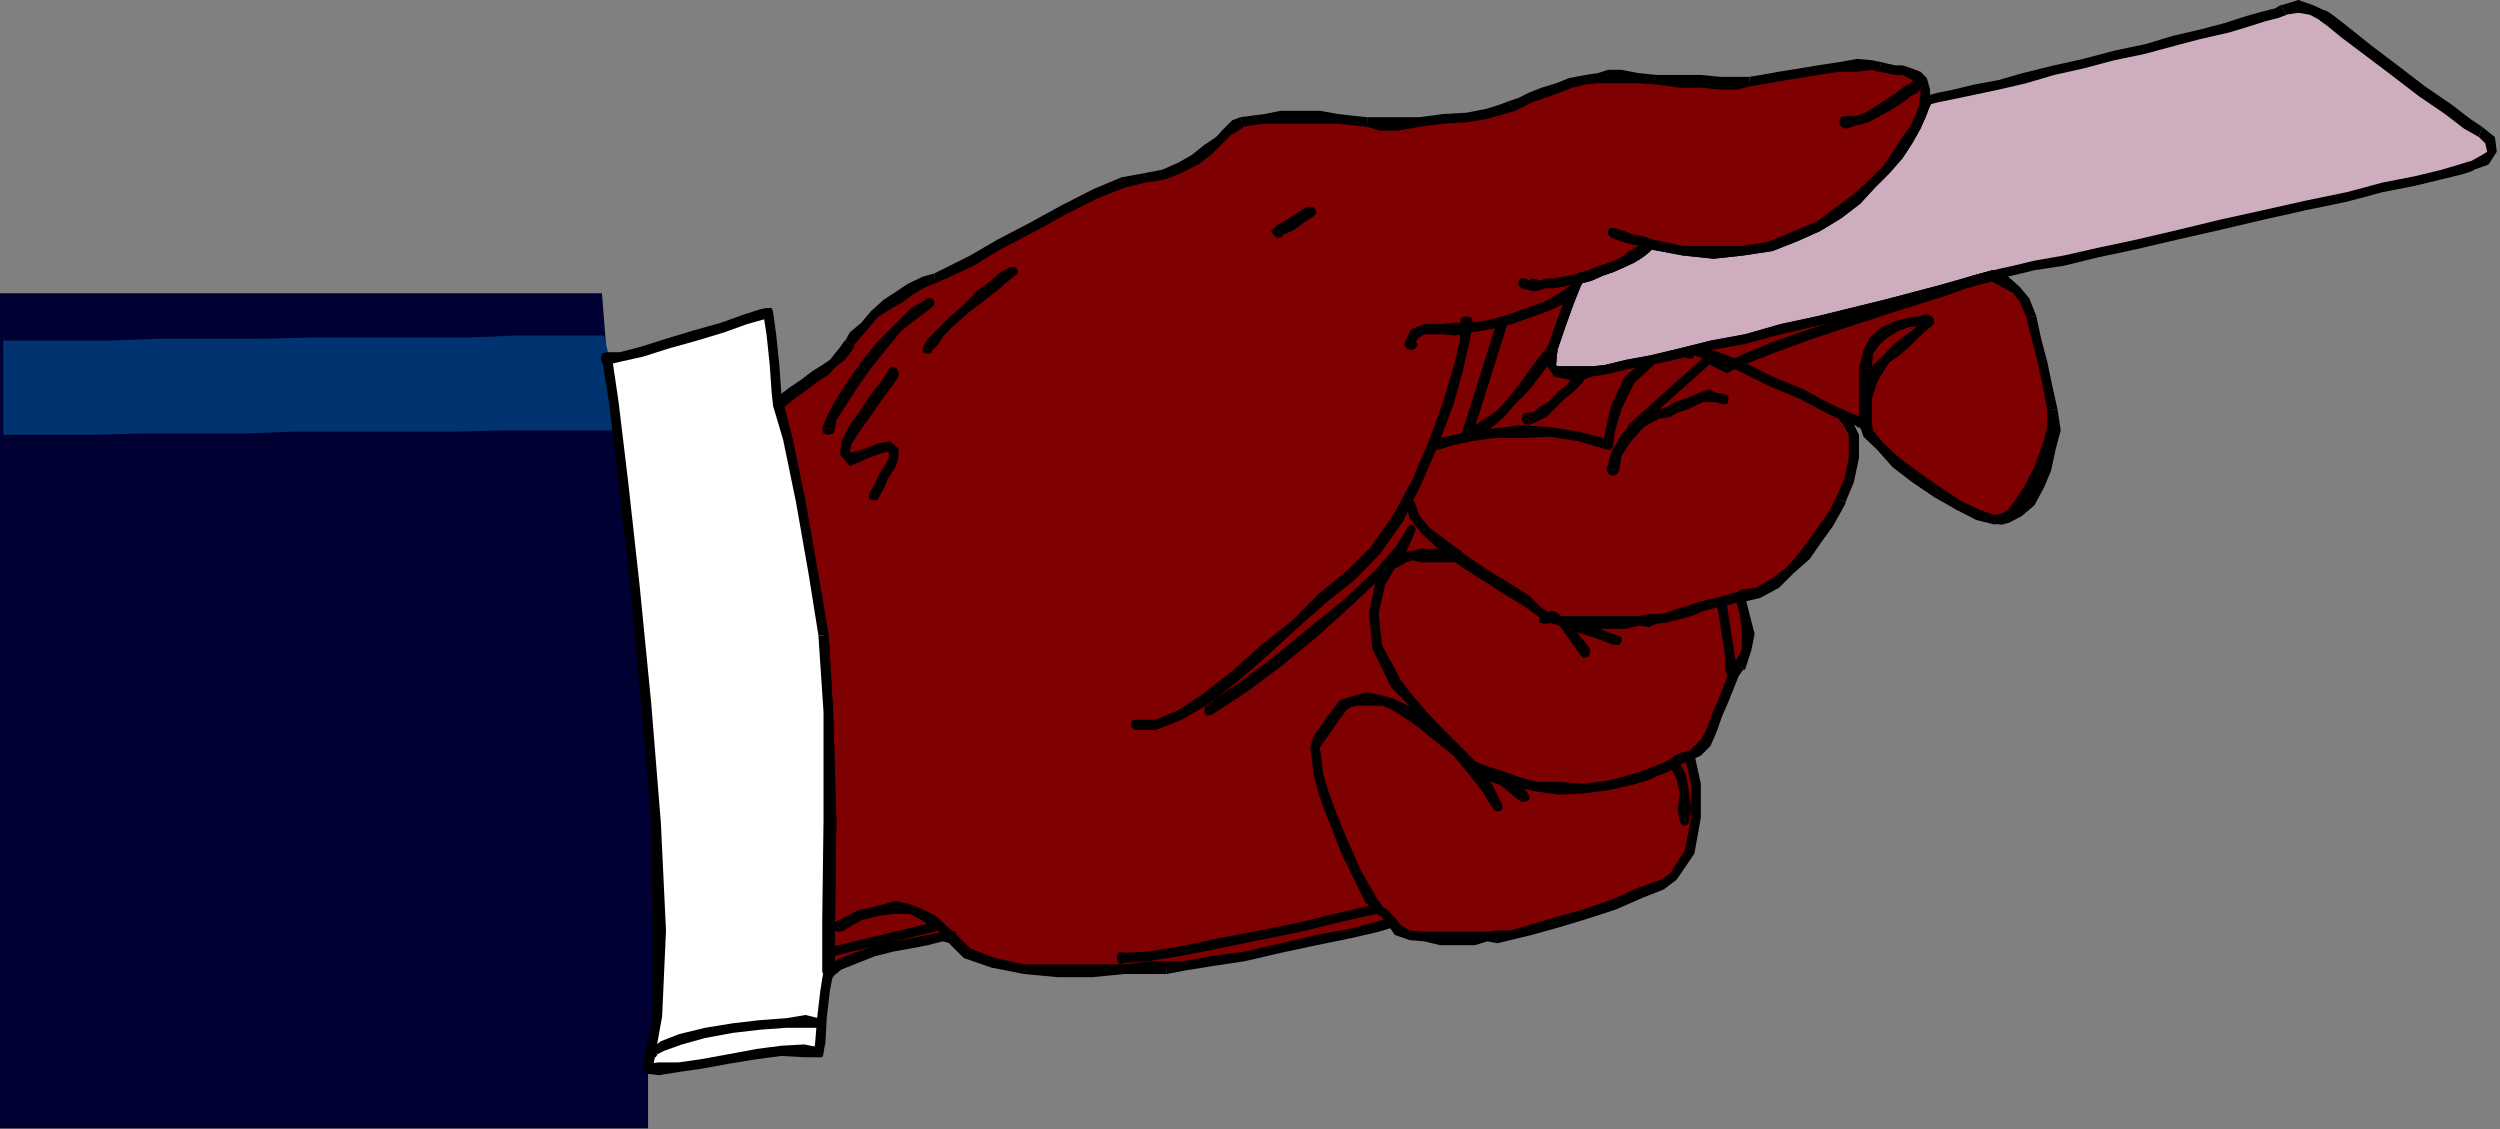 <?xml version="1.0" encoding="UTF-8" standalone="no"?>
<svg
   xmlns:ooo="http://xml.openoffice.org/svg/export"
   xmlns:dc="http://purl.org/dc/elements/1.1/"
   xmlns:cc="http://creativecommons.org/ns#"
   xmlns:rdf="http://www.w3.org/1999/02/22-rdf-syntax-ns#"
   xmlns:svg="http://www.w3.org/2000/svg"
   xmlns="http://www.w3.org/2000/svg"
   xmlns:sodipodi="http://sodipodi.sourceforge.net/DTD/sodipodi-0.dtd"
   xmlns:inkscape="http://www.inkscape.org/namespaces/inkscape"
   version="1.2"
   width="39.04mm"
   height="17.63mm"
   viewBox="0 0 3904 1763"
   preserveAspectRatio="xMidYMid"
   xml:space="preserve"
   id="svg403"
   sodipodi:docname="handgive.svg"
   style="fill-rule:evenodd;stroke-width:28.222;stroke-linejoin:round"
   inkscape:version="0.92.5 (2060ec1f9f, 2020-04-08)"><rect x="0" y="0" width="3904" height="1763" fill="#808080" stroke="none"/><sodipodi:namedview
   pagecolor="#ffffff"
   bordercolor="#666666"
   borderopacity="1"
   objecttolerance="10"
   gridtolerance="10"
   guidetolerance="10"
   inkscape:pageopacity="0"
   inkscape:pageshadow="2"
   inkscape:window-width="664"
   inkscape:window-height="487"
   id="namedview405"
   showgrid="false"
   inkscape:zoom="0.2102413"
   inkscape:cx="73.776379"
   inkscape:cy="33.297636"
   inkscape:window-x="0"
   inkscape:window-y="0"
   inkscape:window-maximized="0"
   inkscape:current-layer="svg403" />
 <defs
   class="ClipPathGroup"
   id="defs8">
  <clipPath
   id="presentation_clip_path"
   clipPathUnits="userSpaceOnUse">
   <rect
   x="0"
   y="0"
   width="21000"
   height="29700"
   id="rect2" />
  </clipPath>
  <clipPath
   id="presentation_clip_path_shrink"
   clipPathUnits="userSpaceOnUse">
   <rect
   x="21"
   y="29"
   width="20958"
   height="29641"
   id="rect5" />
  </clipPath>
 </defs>
 <defs
   class="TextShapeIndex"
   id="defs12">
  <g
   ooo:slide="id1"
   ooo:id-list="id3"
   id="g10" />
 </defs>
 <defs
   class="EmbeddedBulletChars"
   id="defs44">
  <g
   id="bullet-char-template-57356"
   transform="matrix(4.8828125e-4,0,0,-4.8828125e-4,0,0)">
   <path
   d="M 580,1141 1163,571 580,0 -4,571 Z"
   id="path14"
   inkscape:connector-curvature="0" />
  </g>
  <g
   id="bullet-char-template-57354"
   transform="matrix(4.8828125e-4,0,0,-4.8828125e-4,0,0)">
   <path
   d="M 8,1128 H 1137 V 0 H 8 Z"
   id="path17"
   inkscape:connector-curvature="0" />
  </g>
  <g
   id="bullet-char-template-10146"
   transform="matrix(4.8828125e-4,0,0,-4.8828125e-4,0,0)">
   <path
   d="M 174,0 602,739 174,1481 1456,739 Z M 1358,739 309,1346 659,739 Z"
   id="path20"
   inkscape:connector-curvature="0" />
  </g>
  <g
   id="bullet-char-template-10132"
   transform="matrix(4.8828125e-4,0,0,-4.8828125e-4,0,0)">
   <path
   d="M 2015,739 1276,0 H 717 l 543,543 H 174 v 393 h 1086 l -543,545 h 557 z"
   id="path23"
   inkscape:connector-curvature="0" />
  </g>
  <g
   id="bullet-char-template-10007"
   transform="matrix(4.8828125e-4,0,0,-4.8828125e-4,0,0)">
   <path
   d="m 0,-2 c -7,16 -16,29 -25,39 l 381,530 c -94,256 -141,385 -141,387 0,25 13,38 40,38 9,0 21,-2 34,-5 21,4 42,12 65,25 l 27,-13 111,-251 280,301 64,-25 24,25 c 21,-10 41,-24 62,-43 C 886,937 835,863 770,784 769,783 710,716 594,584 L 774,223 c 0,-27 -21,-55 -63,-84 l 16,-20 C 717,90 699,76 672,76 641,76 570,178 457,381 L 164,-76 c -22,-34 -53,-51 -92,-51 -42,0 -63,17 -64,51 -7,9 -10,24 -10,44 0,9 1,19 2,30 z"
   id="path26"
   inkscape:connector-curvature="0" />
  </g>
  <g
   id="bullet-char-template-10004"
   transform="matrix(4.8828125e-4,0,0,-4.8828125e-4,0,0)">
   <path
   d="M 285,-33 C 182,-33 111,30 74,156 52,228 41,333 41,471 c 0,78 14,145 41,201 34,71 87,106 158,106 53,0 88,-31 106,-94 l 23,-176 c 8,-64 28,-97 59,-98 l 735,706 c 11,11 33,17 66,17 42,0 63,-15 63,-46 V 965 c 0,-36 -10,-64 -30,-84 L 442,47 C 390,-6 338,-33 285,-33 Z"
   id="path29"
   inkscape:connector-curvature="0" />
  </g>
  <g
   id="bullet-char-template-9679"
   transform="matrix(4.8828125e-4,0,0,-4.8828125e-4,0,0)">
   <path
   d="M 813,0 C 632,0 489,54 383,161 276,268 223,411 223,592 c 0,181 53,324 160,431 106,107 249,161 430,161 179,0 323,-54 432,-161 108,-107 162,-251 162,-431 0,-180 -54,-324 -162,-431 C 1136,54 992,0 813,0 Z"
   id="path32"
   inkscape:connector-curvature="0" />
  </g>
  <g
   id="bullet-char-template-8226"
   transform="matrix(4.8828125e-4,0,0,-4.8828125e-4,0,0)">
   <path
   d="m 346,457 c -73,0 -137,26 -191,78 -54,51 -81,114 -81,188 0,73 27,136 81,188 54,52 118,78 191,78 73,0 134,-26 185,-79 51,-51 77,-114 77,-187 0,-75 -25,-137 -76,-188 -50,-52 -112,-78 -186,-78 z"
   id="path35"
   inkscape:connector-curvature="0" />
  </g>
  <g
   id="bullet-char-template-8211"
   transform="matrix(4.8828125e-4,0,0,-4.8828125e-4,0,0)">
   <path
   d="M -4,459 H 1135 V 606 H -4 Z"
   id="path38"
   inkscape:connector-curvature="0" />
  </g>
  <g
   id="bullet-char-template-61548"
   transform="matrix(4.8828125e-4,0,0,-4.8828125e-4,0,0)">
   <path
   d="m 173,740 c 0,163 58,303 173,419 116,115 255,173 419,173 163,0 302,-58 418,-173 116,-116 174,-256 174,-419 0,-163 -58,-303 -174,-418 C 1067,206 928,148 765,148 601,148 462,206 346,322 231,437 173,577 173,740 Z"
   id="path41"
   inkscape:connector-curvature="0" />
  </g>
 </defs>
 <g
   id="g49"
   transform="translate(-8548,-13968)">
  <g
   id="id2"
   class="Master_Slide">
   <g
   id="bg-id2"
   class="Background" />
   <g
   id="bo-id2"
   class="BackgroundObjects" />
  </g>
 </g>
 <g
   class="SlideGroup"
   id="g401"
   transform="translate(-8548,-13968)">
  <g
   id="g399">
   <g
   id="container-id1">
    <g
   id="id1"
   class="Slide"
   clip-path="url(#presentation_clip_path)">
     <g
   class="Page"
   id="g395">
      <g
   class="Graphic"
   id="g393">
       <g
   id="id3">
        <rect
   class="BoundingBox"
   x="8548"
   y="13968"
   width="3904"
   height="1763"
   id="rect51"
   style="fill:none;stroke:none" />
        <defs
   id="defs56">
         <clipPath
   id="clip_path_1"
   clipPathUnits="userSpaceOnUse">
          <path
   d="m 8548,13968 h 3903 v 1762 H 8548 Z"
   id="path53"
   inkscape:connector-curvature="0" />
         </clipPath>
        </defs>
        <g
   clip-path="url(#clip_path_1)"
   id="g390">
         <path
   d="m 9560,15637 v 25 31 25 13 H 8548 v -1305 h 940 l 8,102 10,68 15,125 18,163 18,183 15,186 5,168 -2,134 z"
   id="path58"
   inkscape:connector-curvature="0"
   style="fill:#000033;stroke:none" />
         <path
   d="m 9491,14492 h -10 -28 -46 -56 l -68,3 h -77 -81 -86 l -84,2 h -84 -79 l -74,3 h -61 -51 -35 -18 v 147 h 10 28 46 58 l 69,-2 h 76 84 l 87,-3 h 86 86 79 l 74,-2 h 63 51 36 20 v 0 l -2,-41 -3,-38 -2,-36 z"
   id="path60"
   inkscape:connector-curvature="0"
   style="fill:#003370;stroke:none" />
         <path
   d="m 11555,14126 -3,10 -5,13 -7,17 -13,21 -15,23 -18,23 -23,22 -23,23 -30,23 -31,21 -36,15 -38,15 -43,8 -46,2 -48,-2 -51,-10 -7,5 -11,7 -12,8 -13,8 -18,7 -15,5 -18,8 -18,5 -5,10 -10,26 -13,35 -12,38 -3,26 8,10 20,3 h 23 l 13,-3 20,-3 33,-7 38,-8 46,-10 48,-13 54,-10 56,-15 56,-13 53,-13 53,-12 49,-13 40,-10 36,-10 28,-8 18,-5 7,-3 23,-5 33,-7 46,-8 53,-13 61,-12 64,-16 66,-15 68,-15 67,-15 63,-13 56,-15 51,-11 41,-10 30,-7 15,-6 23,-10 10,-12 -2,-18 -15,-13 -21,-13 -30,-23 -41,-28 -43,-33 -41,-30 -35,-28 -23,-18 -10,-8 -6,-2 -15,-8 -20,-5 -23,5 -10,5 -21,5 -25,8 -33,10 -41,10 -40,11 -46,12 -48,10 -49,13 -45,10 -46,13 -41,10 -38,8 -33,8 -25,5 z"
   id="path62"
   inkscape:connector-curvature="0"
   style="fill:#ceadbf;stroke:none" />
         <path
   d="m 11130,14355 -7,2 53,10 48,5 46,-5 46,-7 38,-15 36,-16 33,-20 30,-23 23,-25 23,-23 20,-23 15,-23 13,-23 8,-18 5,-13 5,-12 h -20 v 7 l -5,13 -8,18 -13,18 -15,23 -15,22 -23,23 -23,21 -31,23 -27,20 -36,15 -38,16 -41,7 h -46 -48 l -48,-10 -8,3 8,-3 h -8 l -2,5 v 5 l 5,5 z"
   id="path64"
   inkscape:connector-curvature="0"
   style="fill:#000000;stroke:none" />
         <path
   d="m 11021,14406 -5,5 18,-5 18,-8 15,-5 18,-8 15,-7 13,-8 10,-8 7,-7 -10,-10 -7,2 -11,8 -12,7 -10,8 -18,8 -16,5 -17,7 -18,5 -5,5 5,-5 -5,3 v 8 l 2,5 h 8 z"
   id="path66"
   inkscape:connector-curvature="0"
   style="fill:#000000;stroke:none" />
         <path
   d="m 10980,14515 v 0 l 13,-38 13,-36 10,-25 5,-10 -15,-6 -5,11 -10,25 -13,36 -13,38 v 0 z"
   id="path68"
   inkscape:connector-curvature="0"
   style="fill:#000000;stroke:none" />
         <path
   d="m 11021,14540 v 0 h -23 -18 l -2,-2 2,-23 -15,-5 -2,28 12,18 23,5 h 23 v 0 z"
   id="path70"
   inkscape:connector-curvature="0"
   style="fill:#000000;stroke:none" />
         <path
   d="m 11662,14390 h -3 l -18,5 -28,8 -35,10 -38,10 -49,13 -53,13 -53,13 -56,12 -56,16 -54,10 -48,12 -46,11 -38,7 -33,8 -20,2 h -13 v 21 l 13,-5 20,-3 33,-8 38,-7 46,-10 48,-13 54,-10 56,-15 56,-13 53,-13 53,-13 49,-12 43,-11 35,-10 28,-7 18,-5 h -2 2 l 5,-6 v -5 l -2,-5 h -8 z"
   id="path72"
   inkscape:connector-curvature="0"
   style="fill:#000000;stroke:none" />
         <path
   d="m 12406,14220 h -2 l -16,5 -27,8 -41,10 -51,10 -56,15 -63,13 -67,15 -68,15 -66,16 -64,15 -61,13 -53,12 -46,8 -33,8 -23,5 -7,2 v 16 l 7,-3 23,-5 33,-8 46,-7 53,-13 61,-13 64,-15 66,-15 68,-16 67,-15 63,-13 56,-15 51,-10 41,-10 33,-8 15,-5 h -3 3 l 5,-5 v -5 l -3,-5 h -7 z"
   id="path74"
   inkscape:connector-curvature="0"
   style="fill:#000000;stroke:none" />
         <path
   d="m 12419,14182 v 0 l 10,10 3,13 -8,5 -18,10 v 15 l 28,-10 13,-20 -3,-23 -20,-16 v 0 z"
   id="path76"
   inkscape:connector-curvature="0"
   style="fill:#000000;stroke:none" />
         <path
   d="m 12172,14001 v 0 l 11,8 22,18 36,27 41,31 43,33 41,28 30,23 23,13 5,-16 -18,-12 -30,-23 -41,-28 -43,-33 -41,-31 -35,-28 -23,-18 -10,-7 v 0 0 h -8 l -5,2 -3,8 z"
   id="path78"
   inkscape:connector-curvature="0"
   style="fill:#000000;stroke:none" />
         <path
   d="m 12119,13991 h -2 l 20,-3 18,3 15,8 2,2 11,-15 -8,-3 -15,-7 -23,-8 -26,8 h -2 z"
   id="path80"
   inkscape:connector-curvature="0"
   style="fill:#000000;stroke:none" />
         <path
   d="m 11565,14126 -10,7 18,-5 25,-5 33,-7 38,-8 43,-10 44,-13 45,-10 49,-13 48,-10 48,-13 38,-10 44,-10 33,-10 25,-8 20,-5 13,-5 -10,-15 -8,5 -20,5 -25,7 -34,11 -38,10 -43,10 -43,13 -48,10 -49,13 -45,10 -49,12 -38,11 -38,7 -33,8 -25,5 -18,5 -10,8 10,-8 -5,3 -3,5 3,5 5,2 z"
   id="path82"
   inkscape:connector-curvature="0"
   style="fill:#000000;stroke:none" />
         <path
   d="m 9842,15487 18,-13 25,-10 28,-10 30,-8 28,-5 26,-5 23,-5 h 12 l 26,25 40,16 49,10 53,2 h 53 l 51,-2 41,-3 h 25 l 26,-2 43,-8 53,-8 56,-12 56,-13 54,-10 40,-10 23,-8 10,13 18,7 23,3 25,2 h 28 26 l 20,-2 h 15 l 21,-3 30,-7 43,-13 44,-13 45,-15 41,-18 33,-13 18,-12 25,-38 10,-54 v -53 l -10,-44 13,-7 13,-13 10,-20 7,-23 11,-23 7,-20 8,-21 10,-12 10,-26 3,-25 -5,-31 -8,-28 28,-5 28,-15 23,-21 23,-22 18,-26 17,-25 13,-21 8,-15 12,-31 8,-35 v -36 l -13,-25 10,2 h 6 l 5,3 10,2 5,16 18,20 25,25 31,23 33,23 33,21 30,15 26,8 20,-3 18,-10 17,-15 16,-26 10,-25 8,-31 5,-30 -3,-33 -8,-36 -7,-38 -10,-38 -8,-33 -10,-26 -13,-15 -18,-13 -17,-10 -18,5 -28,8 -36,10 -40,10 -49,13 -53,12 -53,13 -56,13 -56,15 -54,10 -48,13 -46,10 -38,8 -33,7 -20,3 -13,3 h -23 l -20,-3 -8,-10 3,-26 12,-38 13,-35 10,-26 5,-10 18,-5 18,-8 15,-5 18,-7 13,-8 12,-8 11,-7 7,-5 51,10 48,2 46,-2 43,-8 38,-15 36,-15 31,-21 30,-23 23,-23 23,-22 18,-23 15,-23 13,-21 7,-17 5,-13 3,-10 v -18 l -5,-13 -8,-7 -10,-6 -13,-5 h -12 l -13,-2 -10,-3 -13,-2 h -23 l -28,2 -33,5 -30,5 -31,6 -28,5 -18,2 -20,3 h -25 l -31,-3 h -33 l -36,-2 -30,-3 -25,-2 h -21 l -15,2 -20,3 -23,5 -21,7 -22,8 -21,8 -15,7 -13,5 -15,5 -25,8 -31,5 -36,3 -38,5 -33,2 h -28 l -20,-2 -20,-3 -26,-2 -28,-3 h -30 -31 l -25,3 -23,2 -13,3 -10,5 -13,10 -12,13 -18,15 -20,15 -23,13 -26,10 -28,5 -35,8 -43,18 -51,25 -51,28 -48,26 -44,25 -35,18 -23,10 -15,5 -21,10 -17,13 -21,13 -20,15 -15,18 -16,15 -7,13 -8,10 -7,10 -11,10 -12,10 -16,11 -17,12 -18,13 -23,18 15,56 21,97 20,114 15,94 8,120 2,170 -2,155 z"
   id="path84"
   inkscape:connector-curvature="0"
   style="fill:#7f0000;stroke:none" />
         <path
   d="m 10040,15426 -8,-5 -12,2 -23,5 -26,5 -28,5 -33,8 -28,10 -25,10 -20,13 10,15 15,-12 25,-10 28,-11 28,-7 28,-5 26,-5 23,-6 12,3 -7,-5 7,5 8,-3 3,-7 -3,-8 -8,-2 z"
   id="path86"
   inkscape:connector-curvature="0"
   style="fill:#000000;stroke:none" />
         <path
   d="m 10370,15469 v 0 h -25 l -41,5 h -51 -53 -53 l -46,-10 -38,-15 -23,-23 -15,10 28,28 43,15 51,10 53,5 h 53 l 51,-5 h 41 25 v 0 z"
   id="path88"
   inkscape:connector-curvature="0"
   style="fill:#000000;stroke:none" />
         <path
   d="m 10729,15405 -10,-5 -23,8 -38,10 -54,10 -56,13 -56,13 -53,7 -43,8 h -26 v 20 l 26,-5 43,-7 53,-8 56,-13 56,-12 54,-11 43,-10 23,-7 -10,-6 10,6 5,-6 v -5 l -3,-5 h -7 z"
   id="path90"
   inkscape:connector-curvature="0"
   style="fill:#000000;stroke:none" />
         <path
   d="m 10886,15421 v 0 l -15,2 h -20 -26 -28 -25 l -23,-2 -13,-8 -7,-8 -15,5 12,18 23,8 23,2 25,6 h 28 26 l 20,-6 15,3 v 0 z"
   id="path92"
   inkscape:connector-curvature="0"
   style="fill:#000000;stroke:none" />
         <path
   d="m 11156,15332 v 0 l -15,10 -34,12 -40,18 -46,16 -43,12 -43,13 -28,8 h -21 v 20 l 21,-5 33,-8 43,-12 43,-13 46,-15 41,-18 33,-13 20,-15 v 0 z"
   id="path94"
   inkscape:connector-curvature="0"
   style="fill:#000000;stroke:none" />
         <path
   d="m 11186,15141 -7,10 10,41 v 53 l -10,51 -23,36 10,10 28,-41 10,-56 v -53 l -10,-46 -8,10 8,-10 -3,-5 h -7 l -5,2 v 8 z"
   id="path96"
   inkscape:connector-curvature="0"
   style="fill:#000000;stroke:none" />
         <path
   d="m 11257,15003 h 3 l -13,16 -7,20 -8,20 -10,23 -8,23 -10,18 -10,10 -8,8 v 15 l 18,-8 15,-15 10,-23 8,-23 10,-23 8,-20 8,-20 7,-10 h 3 z"
   id="path98"
   inkscape:connector-curvature="0"
   style="fill:#000000;stroke:none" />
         <path
   d="m 11265,14889 -8,10 8,28 3,31 v 25 l -11,20 16,11 10,-31 5,-25 -8,-31 -7,-28 -8,10 8,-10 -3,-5 -5,-3 -5,3 -3,5 z"
   id="path100"
   inkscape:connector-curvature="0"
   style="fill:#000000;stroke:none" />
         <path
   d="m 11415,14746 v -2 l -8,18 -12,18 -18,25 -18,25 -20,23 -23,18 -26,15 -25,3 v 20 l 31,-7 30,-16 23,-23 25,-22 18,-26 18,-25 13,-23 7,-13 v -2 z"
   id="path102"
   inkscape:connector-curvature="0"
   style="fill:#000000;stroke:none" />
         <path
   d="m 11430,14614 -5,15 10,18 v 36 l -7,33 -13,30 15,6 13,-31 8,-38 v -36 l -16,-33 -5,15 5,-15 h -7 l -5,3 -3,7 5,5 z"
   id="path104"
   inkscape:connector-curvature="0"
   style="fill:#000000;stroke:none" />
         <path
   d="m 11471,14629 -8,-7 -10,-3 -7,-2 h -6 l -10,-3 v 15 l 10,3 h 6 l 2,3 10,2 -7,-8 7,8 h 8 l 2,-5 v -8 l -5,-2 z"
   id="path106"
   inkscape:connector-curvature="0"
   style="fill:#000000;stroke:none" />
         <path
   d="m 11662,14772 v 0 l -23,-8 -31,-15 -30,-20 -33,-23 -31,-23 -25,-23 -16,-20 -2,-11 h -20 l 7,21 21,20 25,28 30,23 34,23 35,20 31,16 28,7 v 0 z"
   id="path108"
   inkscape:connector-curvature="0"
   style="fill:#000000;stroke:none" />
         <path
   d="m 11745,14607 v 0 33 l -2,30 -8,28 -10,26 -15,22 -15,13 -16,10 -17,3 v 15 l 22,-2 21,-11 20,-17 15,-28 11,-26 7,-33 8,-30 -5,-33 v 0 z"
   id="path110"
   inkscape:connector-curvature="0"
   style="fill:#000000;stroke:none" />
         <path
   d="m 11712,14462 v 0 l 8,33 10,38 8,38 7,36 h 16 l -8,-36 -8,-38 -10,-38 -7,-33 v 0 z"
   id="path112"
   inkscape:connector-curvature="0"
   style="fill:#000000;stroke:none" />
         <path
   d="m 11664,14406 h -8 l 18,10 18,10 10,13 10,23 h 16 l -11,-28 -15,-18 -18,-16 -17,-10 h -8 8 -8 l -5,3 -3,7 5,6 z"
   id="path114"
   inkscape:connector-curvature="0"
   style="fill:#000000;stroke:none" />
         <path
   d="m 11021,14561 v 0 l 13,-5 20,-3 33,-8 38,-7 46,-10 48,-13 54,-10 56,-15 56,-13 53,-13 53,-13 49,-12 43,-11 35,-10 28,-7 18,-5 -5,-16 -18,5 -28,8 -35,10 -38,10 -49,13 -53,13 -53,13 -56,12 -56,16 -54,10 -48,12 -46,11 -38,7 -33,8 -20,2 h -13 v 0 z"
   id="path116"
   inkscape:connector-curvature="0"
   style="fill:#000000;stroke:none" />
         <path
   d="m 10965,14510 v 0 l -2,28 12,18 23,5 h 23 v -21 h -23 -18 l -2,-2 2,-23 v 0 z"
   id="path118"
   inkscape:connector-curvature="0"
   style="fill:#000000;stroke:none" />
         <path
   d="m 11011,14395 -5,5 -5,11 -10,25 -13,36 -13,38 15,5 13,-38 13,-36 10,-25 5,-10 -5,5 5,-5 v -8 l -5,-3 h -5 l -5,5 z"
   id="path120"
   inkscape:connector-curvature="0"
   style="fill:#000000;stroke:none" />
         <path
   d="m 11128,14342 -8,3 -7,2 -11,8 -12,7 -10,8 -18,8 -16,5 -17,7 -18,5 5,16 18,-5 18,-8 15,-5 18,-8 15,-7 13,-8 10,-8 7,-7 -7,2 7,-2 3,-5 -3,-5 -5,-3 -5,3 z"
   id="path122"
   inkscape:connector-curvature="0"
   style="fill:#000000;stroke:none" />
         <path
   d="m 11547,14126 h -2 v 7 l -5,13 -8,18 -13,18 -15,23 -15,22 -23,23 -23,21 -31,23 -27,20 -36,15 -38,16 -41,7 h -46 -48 l -48,-10 -5,15 53,10 48,5 46,-5 46,-7 38,-15 36,-16 33,-20 30,-23 23,-25 23,-23 20,-23 15,-23 13,-23 8,-18 5,-13 5,-12 h -3 3 l -3,-8 -7,-2 -8,2 -2,8 z"
   id="path124"
   inkscape:connector-curvature="0"
   style="fill:#000000;stroke:none" />
         <path
   d="m 11481,14080 v 0 l 13,2 13,3 h 12 l 10,5 8,5 5,5 5,8 v 18 h 15 v -18 l -5,-18 -10,-10 -13,-5 -15,-5 h -12 l -13,-3 -8,-2 v 0 z"
   id="path126"
   inkscape:connector-curvature="0"
   style="fill:#000000;stroke:none" />
         <path
   d="m 11280,14103 v 0 l 18,-3 28,-5 31,-5 30,-5 33,-5 h 28 l 23,-3 10,3 5,-15 -15,-3 -23,-2 -28,5 -33,5 -30,5 -31,5 -28,5 -18,3 v 0 z"
   id="path128"
   inkscape:connector-curvature="0"
   style="fill:#000000;stroke:none" />
         <path
   d="m 11059,14098 v 0 h 21 25 l 30,2 36,5 h 33 l 31,3 h 25 l 20,-5 v -15 h -20 -25 l -31,-3 h -33 -36 l -30,-3 -25,-5 h -21 v 0 z"
   id="path130"
   inkscape:connector-curvature="0"
   style="fill:#000000;stroke:none" />
         <path
   d="m 10914,14141 v 0 l 10,-5 16,-8 20,-7 23,-8 20,-8 21,-5 20,-2 h 15 v -21 l -15,5 -20,3 -26,5 -20,8 -23,7 -20,8 -16,8 -15,5 v 0 z"
   id="path132"
   inkscape:connector-curvature="0"
   style="fill:#000000;stroke:none" />
         <path
   d="m 10683,14166 v 0 l 20,6 h 28 l 33,-6 38,-5 36,-2 31,-5 28,-8 17,-5 -10,-15 -13,5 -22,7 -31,6 -36,2 -38,5 h -33 -28 -20 v 0 z"
   id="path134"
   inkscape:connector-curvature="0"
   style="fill:#000000;stroke:none" />
         <path
   d="m 10490,14166 v 0 l 10,-2 23,-3 h 25 31 30 28 l 26,3 20,2 v -15 l -20,-2 -26,-3 -28,-5 h -30 -31 l -25,5 -23,3 -15,2 v 0 z"
   id="path136"
   inkscape:connector-curvature="0"
   style="fill:#000000;stroke:none" />
         <path
   d="m 10337,14253 v 0 l 31,-5 25,-10 26,-13 20,-15 18,-18 13,-13 12,-7 8,-6 -5,-15 -13,5 -13,13 -12,13 -18,12 -20,16 -21,12 -25,11 -26,5 v 0 z"
   id="path138"
   inkscape:connector-curvature="0"
   style="fill:#000000;stroke:none" />
         <path
   d="m 10007,14411 v 0 l 25,-11 36,-17 43,-26 48,-25 51,-28 51,-26 43,-17 33,-8 v -15 l -38,7 -43,18 -51,26 -51,28 -48,25 -43,25 -36,18 -20,10 v 0 z"
   id="path140"
   inkscape:connector-curvature="0"
   style="fill:#000000;stroke:none" />
         <path
   d="m 9882,14510 v -3 l 8,-10 13,-15 15,-18 20,-13 21,-12 17,-13 18,-10 13,-5 v -16 l -18,5 -23,11 -18,12 -20,13 -20,18 -15,18 -18,15 -8,15 v -2 z"
   id="path142"
   inkscape:connector-curvature="0"
   style="fill:#000000;stroke:none" />
         <path
   d="m 9771,14596 -3,11 23,-18 18,-13 17,-13 16,-10 12,-13 13,-10 8,-10 7,-10 -15,-10 -7,10 -8,10 -8,10 -12,8 -16,10 -17,13 -18,12 -23,18 -3,10 3,-10 -5,5 2,5 5,6 h 8 z"
   id="path144"
   inkscape:connector-curvature="0"
   style="fill:#000000;stroke:none" />
         <path
   d="m 9842,14960 v 0 l -16,-94 -20,-114 -20,-97 -15,-59 -16,5 16,54 20,97 20,114 15,94 v 0 z"
   id="path146"
   inkscape:connector-curvature="0"
   style="fill:#000000;stroke:none" />
         <path
   d="m 9837,15479 15,8 v -82 l 2,-155 -5,-170 -7,-120 h -16 l 8,120 v 170 l -2,155 v 82 l 15,7 -15,-7 2,7 8,3 7,-3 3,-7 z"
   id="path148"
   inkscape:connector-curvature="0"
   style="fill:#000000;stroke:none" />
         <path
   d="m 11090,14632 v 5 l 2,3 3,2 h 5 z"
   id="path150"
   inkscape:connector-curvature="0"
   style="fill:#000000;stroke:none" />
         <path
   d="m 11222,14520 -10,3 -122,109 10,10 122,-109 -10,2 10,-2 2,-5 -2,-5 -5,-3 -5,3 z"
   id="path152"
   inkscape:connector-curvature="0"
   style="fill:#000000;stroke:none" />
         <path
   d="m 11252,14530 v 0 h -7 l -10,-2 -11,-5 -2,-3 -10,15 7,3 10,5 16,8 18,-11 v 0 z"
   id="path154"
   inkscape:connector-curvature="0"
   style="fill:#000000;stroke:none" />
         <path
   d="m 11662,14390 -33,8 -51,18 -64,20 -71,23 -69,23 -58,20 -43,18 -21,10 11,10 15,-5 43,-17 58,-21 69,-23 71,-23 64,-20 51,-18 28,-7 z"
   id="path156"
   inkscape:connector-curvature="0"
   style="fill:#000000;stroke:none" />
         <path
   d="m 11662,14406 5,-3 2,-5 -2,-5 -5,-3 z"
   id="path158"
   inkscape:connector-curvature="0"
   style="fill:#000000;stroke:none" />
         <path
   d="m 11123,14357 h 7 l 3,-5 v -7 l -5,-3 z"
   id="path160"
   inkscape:connector-curvature="0"
   style="fill:#000000;stroke:none" />
         <path
   d="m 11064,14339 16,6 17,5 13,2 13,5 5,-15 -13,-5 -18,-3 -12,-5 -16,-5 z"
   id="path162"
   inkscape:connector-curvature="0"
   style="fill:#000000;stroke:none" />
         <path
   d="m 11069,14324 h -7 l -3,5 v 5 l 5,5 z"
   id="path164"
   inkscape:connector-curvature="0"
   style="fill:#000000;stroke:none" />
         <path
   d="m 11130,14355 3,-5 -3,-5 -5,-3 -5,3 z"
   id="path166"
   inkscape:connector-curvature="0"
   style="fill:#000000;stroke:none" />
         <path
   d="m 11013,14411 h 3 l 18,-5 18,-8 15,-5 18,-8 15,-7 13,-8 10,-8 7,-7 -10,-10 -7,2 -11,8 -12,7 -10,8 -18,8 -16,5 -17,7 -18,5 h 2 z"
   id="path168"
   inkscape:connector-curvature="0"
   style="fill:#000000;stroke:none" />
         <path
   d="m 10924,14418 11,3 7,2 10,-2 11,-3 h 12 l 13,-2 13,-3 12,-2 v -16 l -12,3 -13,2 -13,3 h -12 l -11,3 -10,-3 -7,3 -5,-3 z"
   id="path170"
   inkscape:connector-curvature="0"
   style="fill:#000000;stroke:none" />
         <path
   d="m 10930,14403 h -8 l -3,5 v 5 l 5,5 z"
   id="path172"
   inkscape:connector-curvature="0"
   style="fill:#000000;stroke:none" />
         <path
   d="m 10025,15436 5,5 7,-3 3,-5 v -7 z"
   id="path174"
   inkscape:connector-curvature="0"
   style="fill:#000000;stroke:none" />
         <path
   d="m 9862,15423 31,-18 28,-7 25,-3 h 23 l 15,8 15,10 16,10 10,13 15,-10 -15,-13 -16,-15 -20,-10 -20,-8 -23,-5 -25,7 -34,8 -35,18 z"
   id="path176"
   inkscape:connector-curvature="0"
   style="fill:#000000;stroke:none" />
         <path
   d="m 9852,15408 -5,5 2,5 5,5 h 8 z"
   id="path178"
   inkscape:connector-curvature="0"
   style="fill:#000000;stroke:none" />
         <path
   d="m 10007,15423 5,-2 3,-5 -3,-6 -5,-2 z"
   id="path180"
   inkscape:connector-curvature="0"
   style="fill:#000000;stroke:none" />
         <path
   d="m 9849,15454 v 7 l 158,-38 v -15 l -158,38 z"
   id="path182"
   inkscape:connector-curvature="0"
   style="fill:#000000;stroke:none" />
         <path
   d="m 9849,15446 -5,3 -2,5 2,5 5,2 z"
   id="path184"
   inkscape:connector-curvature="0"
   style="fill:#000000;stroke:none" />
         <path
   d="m 11011,14423 2,-5 -2,-5 -5,-2 -5,2 z"
   id="path186"
   inkscape:connector-curvature="0"
   style="fill:#000000;stroke:none" />
         <path
   d="m 10800,14490 v 0 l 20,2 26,-5 30,-5 33,-8 28,-10 28,-10 28,-13 18,-18 -10,-10 -18,13 -23,13 -28,10 -28,10 -28,8 -30,5 h -26 l -20,2 v 0 z"
   id="path188"
   inkscape:connector-curvature="0"
   style="fill:#000000;stroke:none" />
         <path
   d="m 10762,14505 -3,-3 3,-5 10,-7 h 28 v -16 h -28 l -20,8 -8,15 -3,8 z"
   id="path190"
   inkscape:connector-curvature="0"
   style="fill:#000000;stroke:none" />
         <path
   d="m 10741,14505 3,7 8,3 7,-3 3,-7 z"
   id="path192"
   inkscape:connector-curvature="0"
   style="fill:#000000;stroke:none" />
         <path
   d="m 10848,14472 -2,-8 -8,-2 -8,2 -2,8 z"
   id="path194"
   inkscape:connector-curvature="0"
   style="fill:#000000;stroke:none" />
         <path
   d="m 10663,14874 v 0 l 40,-41 36,-51 30,-61 26,-61 23,-61 15,-54 10,-45 5,-28 h -20 v 28 l -10,40 -16,54 -22,61 -26,61 -30,56 -36,51 -35,35 v 0 z"
   id="path196"
   inkscape:connector-curvature="0"
   style="fill:#000000;stroke:none" />
         <path
   d="m 10320,15108 h 33 l 40,-16 43,-25 46,-36 46,-40 48,-44 43,-38 44,-35 -10,-16 -44,36 -43,43 -48,38 -46,41 -46,36 -38,25 -35,15 h -28 z"
   id="path198"
   inkscape:connector-curvature="0"
   style="fill:#000000;stroke:none" />
         <path
   d="m 10325,15092 h -8 l -3,6 v 5 l 6,5 z"
   id="path200"
   inkscape:connector-curvature="0"
   style="fill:#000000;stroke:none" />
         <path
   d="m 11560,14477 -8,-13 -15,18 -18,13 -15,12 -15,16 -16,15 -10,23 -7,30 -5,38 h 20 v -38 l 8,-25 10,-18 10,-15 15,-10 15,-13 18,-18 21,-18 -8,-12 8,12 v -7 l -3,-5 -8,-3 -5,5 z"
   id="path202"
   inkscape:connector-curvature="0"
   style="fill:#000000;stroke:none" />
         <path
   d="m 11471,14543 v 0 l 2,-23 11,-15 12,-10 18,-11 15,-5 16,-2 10,2 5,-2 v -15 l -5,-3 -10,3 -16,2 -20,5 -23,10 -18,16 -10,20 -7,28 v 0 z"
   id="path204"
   inkscape:connector-curvature="0"
   style="fill:#000000;stroke:none" />
         <path
   d="m 11451,14629 h 20 v -10 -23 -28 -25 h -20 v 25 28 23 10 h 20 -20 l 2,8 8,3 7,-3 3,-8 z"
   id="path206"
   inkscape:connector-curvature="0"
   style="fill:#000000;stroke:none" />
         <path
   d="m 11461,14637 5,-2 2,-6 -2,-5 -5,-2 z"
   id="path208"
   inkscape:connector-curvature="0"
   style="fill:#000000;stroke:none" />
         <path
   d="m 11194,14523 5,2 28,8 38,15 46,23 48,20 43,23 33,15 26,8 v -15 l -21,-8 -33,-15 -43,-23 -48,-20 -46,-23 -38,-15 -33,-8 -20,8 z"
   id="path210"
   inkscape:connector-curvature="0"
   style="fill:#000000;stroke:none" />
         <path
   d="m 11179,14518 v 7 l 5,3 h 7 l 3,-5 z"
   id="path212"
   inkscape:connector-curvature="0"
   style="fill:#000000;stroke:none" />
         <path
   d="m 10790,14655 -5,2 v 8 l 2,5 h 8 z"
   id="path214"
   inkscape:connector-curvature="0"
   style="fill:#000000;stroke:none" />
         <path
   d="m 11062,14655 -49,-13 -45,-7 -44,-3 -43,5 -35,5 -28,5 -21,5 -7,3 5,15 7,-2 16,-5 28,-6 35,-5 h 43 l 44,-2 45,7 44,13 z"
   id="path216"
   inkscape:connector-curvature="0"
   style="fill:#000000;stroke:none" />
         <path
   d="m 11057,14670 h 7 l 3,-5 v -8 l -5,-2 z"
   id="path218"
   inkscape:connector-curvature="0"
   style="fill:#000000;stroke:none" />
         <path
   d="m 11057,14701 2,7 8,3 7,-3 3,-7 z"
   id="path220"
   inkscape:connector-curvature="0"
   style="fill:#000000;stroke:none" />
         <path
   d="m 11138,14607 v 0 l -33,12 -25,28 -16,28 -7,26 h 20 l 3,-21 15,-23 20,-22 23,-13 v 0 z"
   id="path222"
   inkscape:connector-curvature="0"
   style="fill:#000000;stroke:none" />
         <path
   d="m 11242,14584 -15,-3 -10,-5 -15,5 -11,5 -12,5 -16,5 -12,8 -13,3 v 15 l 18,-3 12,-7 16,-5 12,-6 11,-5 h 10 10 l 10,3 z"
   id="path224"
   inkscape:connector-curvature="0"
   style="fill:#000000;stroke:none" />
         <path
   d="m 11237,14599 h 8 l 2,-5 v -8 l -5,-2 z"
   id="path226"
   inkscape:connector-curvature="0"
   style="fill:#000000;stroke:none" />
         <path
   d="m 11265,14907 5,-3 3,-5 -3,-5 -5,-3 z"
   id="path228"
   inkscape:connector-curvature="0"
   style="fill:#000000;stroke:none" />
         <path
   d="m 11123,14947 v 0 l 12,-5 16,-2 20,-5 18,-5 20,-8 18,-5 23,-5 15,-5 v -16 l -20,6 -18,5 -23,5 -20,7 -18,5 -15,6 -16,2 h -12 v 0 z"
   id="path230"
   inkscape:connector-curvature="0"
   style="fill:#000000;stroke:none" />
         <path
   d="m 10945,14927 v 0 l 18,13 22,5 26,5 h 25 26 25 l 20,-5 16,2 v -20 l -16,3 h -20 -25 -26 -25 -26 l -17,-5 -13,-8 v 0 z"
   id="path232"
   inkscape:connector-curvature="0"
   style="fill:#000000;stroke:none" />
         <path
   d="m 10744,14757 5,20 20,25 28,26 33,25 36,23 33,21 28,17 18,13 10,-10 -18,-18 -28,-18 -33,-20 -35,-23 -33,-25 -28,-21 -16,-20 -5,-15 z"
   id="path234"
   inkscape:connector-curvature="0"
   style="fill:#000000;stroke:none" />
         <path
   d="m 10759,14757 -2,-5 -5,-3 -5,3 -3,5 z"
   id="path236"
   inkscape:connector-curvature="0"
   style="fill:#000000;stroke:none" />
         <path
   d="m 11016,14991 5,5 8,-3 2,-5 v -7 z"
   id="path238"
   inkscape:connector-curvature="0"
   style="fill:#000000;stroke:none" />
         <path
   d="m 10968,14937 -3,3 5,-3 15,10 31,44 15,-10 -35,-44 -21,-15 -15,3 -8,7 z"
   id="path240"
   inkscape:connector-curvature="0"
   style="fill:#000000;stroke:none" />
         <path
   d="m 10952,14932 v 8 l 6,2 h 7 l 3,-5 z"
   id="path242"
   inkscape:connector-curvature="0"
   style="fill:#000000;stroke:none" />
         <path
   d="m 10823,14846 7,-3 3,-7 -3,-8 -7,-3 z"
   id="path244"
   inkscape:connector-curvature="0"
   style="fill:#000000;stroke:none" />
         <path
   d="m 10726,14856 v 0 l 10,-5 8,-5 10,-3 13,3 h 13 15 13 15 v -21 h -15 -13 -15 -13 l -13,3 -15,2 -13,6 -10,10 v 0 z"
   id="path246"
   inkscape:connector-curvature="0"
   style="fill:#000000;stroke:none" />
         <path
   d="m 10736,15031 v 0 l -30,-56 -5,-50 10,-44 15,-25 -10,-10 -20,30 -10,49 5,56 30,61 v 0 z"
   id="path248"
   inkscape:connector-curvature="0"
   style="fill:#000000;stroke:none" />
         <path
   d="m 10851,15156 2,3 -2,-3 -10,-10 -13,-13 -18,-18 -20,-20 -18,-20 -20,-23 -16,-21 -15,11 20,20 21,23 18,20 20,21 18,17 12,13 11,10 2,3 3,2 -3,-2 h 5 l 5,-3 3,-2 -3,-5 z"
   id="path250"
   inkscape:connector-curvature="0"
   style="fill:#000000;stroke:none" />
         <path
   d="m 11059,15187 v 0 l -38,5 -38,-3 h -36 l -28,-8 -28,-10 -22,-7 -13,-5 -5,-3 -5,15 5,3 12,5 23,8 28,10 33,7 36,5 38,-2 38,-5 v 0 z"
   id="path252"
   inkscape:connector-curvature="0"
   style="fill:#000000;stroke:none" />
         <path
   d="m 11186,15141 -12,2 -11,5 -7,6 -10,5 -13,5 -18,7 -25,8 -31,8 v 15 l 36,-8 25,-7 18,-8 13,-5 10,-5 7,-5 11,-5 7,-3 z"
   id="path254"
   inkscape:connector-curvature="0"
   style="fill:#000000;stroke:none" />
         <path
   d="m 11186,15156 5,-2 3,-6 -3,-5 -5,-2 z"
   id="path256"
   inkscape:connector-curvature="0"
   style="fill:#000000;stroke:none" />
         <path
   d="m 10879,15230 5,5 h 5 l 5,-3 v -7 z"
   id="path258"
   inkscape:connector-curvature="0"
   style="fill:#000000;stroke:none" />
         <path
   d="m 10706,15070 v 0 l 13,5 17,10 26,18 28,23 28,22 23,28 22,28 16,26 15,-5 -15,-31 -23,-28 -28,-28 -28,-28 -28,-23 -25,-17 -23,-11 -18,-5 v 0 z"
   id="path260"
   inkscape:connector-curvature="0"
   style="fill:#000000;stroke:none" />
         <path
   d="m 10614,15128 v 0 l 13,-18 10,-15 8,-10 5,-8 8,-5 7,-2 h 18 23 v -16 l -23,-5 -18,5 -12,3 -13,5 -10,13 -8,10 -10,15 -13,18 v 0 z"
   id="path262"
   inkscape:connector-curvature="0"
   style="fill:#000000;stroke:none" />
         <path
   d="m 10673,15327 v 0 l -15,-34 -13,-30 -13,-33 -10,-28 -8,-26 -2,-20 -3,-20 5,-8 -15,-10 -5,18 3,20 2,20 8,31 10,28 13,33 12,31 16,33 v 0 z"
   id="path264"
   inkscape:connector-curvature="0"
   style="fill:#000000;stroke:none" />
         <path
   d="m 10729,15405 -13,-15 -8,-5 -12,-18 -23,-40 -15,5 22,45 18,18 8,5 8,10 z"
   id="path266"
   inkscape:connector-curvature="0"
   style="fill:#000000;stroke:none" />
         <path
   d="m 10714,15410 5,6 h 5 l 5,-3 v -8 z"
   id="path268"
   inkscape:connector-curvature="0"
   style="fill:#000000;stroke:none" />
         <path
   d="m 11052,14663 2,5 5,2 5,-2 3,-5 z"
   id="path270"
   inkscape:connector-curvature="0"
   style="fill:#000000;stroke:none" />
         <path
   d="m 11120,14528 -35,28 -21,45 -10,44 -2,18 h 15 l 2,-18 11,-38 20,-41 25,-23 z"
   id="path272"
   inkscape:connector-curvature="0"
   style="fill:#000000;stroke:none" />
         <path
   d="m 11125,14543 5,-5 v -5 l -2,-5 h -8 z"
   id="path274"
   inkscape:connector-curvature="0"
   style="fill:#000000;stroke:none" />
         <path
   d="m 10980,14518 v -8 l -2,-5 -8,-3 -5,5 z"
   id="path276"
   inkscape:connector-curvature="0"
   style="fill:#000000;stroke:none" />
         <path
   d="m 10856,14645 20,-8 21,-18 17,-20 23,-23 15,-20 16,-21 10,-12 2,-5 -15,-11 -2,5 -11,13 -15,20 -15,21 -18,23 -18,20 -20,13 -10,7 z"
   id="path278"
   inkscape:connector-curvature="0"
   style="fill:#000000;stroke:none" />
         <path
   d="m 10856,14629 -5,3 -3,5 3,5 5,3 z"
   id="path280"
   inkscape:connector-curvature="0"
   style="fill:#000000;stroke:none" />
         <path
   d="m 11026,14556 3,-5 -3,-6 -5,-2 -5,2 z"
   id="path282"
   inkscape:connector-curvature="0"
   style="fill:#000000;stroke:none" />
         <path
   d="m 10935,14632 12,-5 16,-8 15,-15 13,-13 15,-12 13,-13 5,-8 2,-2 -10,-11 -3,3 -10,8 -7,12 -16,13 -12,13 -16,10 -10,8 h -7 z"
   id="path284"
   inkscape:connector-curvature="0"
   style="fill:#000000;stroke:none" />
         <path
   d="m 10935,14612 -8,2 -3,8 3,7 8,3 z"
   id="path286"
   inkscape:connector-curvature="0"
   style="fill:#000000;stroke:none" />
         <path
   d="m 11545,14110 5,-5 -3,-7 -5,-3 h -8 z"
   id="path288"
   inkscape:connector-curvature="0"
   style="fill:#000000;stroke:none" />
         <path
   d="m 11430,14169 16,-5 20,-5 18,-10 20,-11 15,-10 13,-10 10,-5 3,-3 -11,-15 -2,3 -10,5 -13,10 -15,10 -15,10 -18,11 -15,5 h -16 z"
   id="path290"
   inkscape:connector-curvature="0"
   style="fill:#000000;stroke:none" />
         <path
   d="m 11430,14149 -7,2 -3,8 3,7 7,3 z"
   id="path292"
   inkscape:connector-curvature="0"
   style="fill:#000000;stroke:none" />
         <path
   d="m 10002,14449 5,-5 v -5 l -3,-5 h -7 z"
   id="path294"
   inkscape:connector-curvature="0"
   style="fill:#000000;stroke:none" />
         <path
   d="m 9852,14637 2,-13 13,-20 18,-28 23,-33 25,-31 23,-28 26,-20 20,-15 -5,-15 -26,15 -25,25 -28,28 -25,31 -23,33 -18,28 -13,25 -7,18 z"
   id="path296"
   inkscape:connector-curvature="0"
   style="fill:#000000;stroke:none" />
         <path
   d="m 9832,14637 2,8 8,2 7,-2 3,-8 z"
   id="path298"
   inkscape:connector-curvature="0"
   style="fill:#000000;stroke:none" />
         <path
   d="m 9951,14556 v -8 l -3,-5 -7,-3 -5,5 z"
   id="path300"
   inkscape:connector-curvature="0"
   style="fill:#000000;stroke:none" />
         <path
   d="m 9895,14670 v 0 l -20,5 v 3 l 2,-15 13,-21 18,-25 18,-26 15,-20 10,-15 -15,-11 -10,16 -16,20 -17,26 -18,25 -13,25 -2,21 15,18 25,-11 v 0 z"
   id="path302"
   inkscape:connector-curvature="0"
   style="fill:#000000;stroke:none" />
         <path
   d="m 9921,14744 7,-13 8,-18 10,-15 5,-15 v -15 l -13,-11 -17,3 -26,10 5,15 26,-10 12,-2 h -2 v 10 l -5,10 -10,15 -8,18 -8,13 z"
   id="path304"
   inkscape:connector-curvature="0"
   style="fill:#000000;stroke:none" />
         <path
   d="m 9905,14739 v 7 l 5,3 h 8 l 3,-5 z"
   id="path306"
   inkscape:connector-curvature="0"
   style="fill:#000000;stroke:none" />
         <path
   d="m 10902,14474 v -7 l -5,-3 h -6 l -5,5 z"
   id="path308"
   inkscape:connector-curvature="0"
   style="fill:#000000;stroke:none" />
         <path
   d="m 10838,14650 8,2 56,-178 -16,-5 -56,178 z"
   id="path310"
   inkscape:connector-curvature="0"
   style="fill:#000000;stroke:none" />
         <path
   d="m 10830,14647 v 8 l 6,2 h 7 l 3,-5 z"
   id="path312"
   inkscape:connector-curvature="0"
   style="fill:#000000;stroke:none" />
         <path
   d="m 10434,15070 -5,2 v 8 l 2,5 h 8 z"
   id="path314"
   inkscape:connector-curvature="0"
   style="fill:#000000;stroke:none" />
         <path
   d="m 10744,14795 -15,25 -33,38 -49,46 -53,43 -56,46 -51,38 -38,26 -15,13 5,15 20,-13 38,-25 51,-38 56,-46 54,-49 48,-45 38,-39 15,-35 z"
   id="path316"
   inkscape:connector-curvature="0"
   style="fill:#000000;stroke:none" />
         <path
   d="m 10759,14795 -2,-5 -5,-3 -5,3 -3,5 z"
   id="path318"
   inkscape:connector-curvature="0"
   style="fill:#000000;stroke:none" />
         <path
   d="m 10924,15220 h 6 l 5,-3 2,-2 -2,-6 z"
   id="path320"
   inkscape:connector-curvature="0"
   style="fill:#000000;stroke:none" />
         <path
   d="m 10871,15187 20,7 16,13 12,10 5,3 11,-11 -5,-7 -13,-10 -20,-13 -21,-8 z"
   id="path322"
   inkscape:connector-curvature="0"
   style="fill:#000000;stroke:none" />
         <path
   d="m 10876,15171 h -7 l -3,5 v 5 l 5,6 z"
   id="path324"
   inkscape:connector-curvature="0"
   style="fill:#000000;stroke:none" />
         <path
   d="m 11069,14975 h 8 l 3,-5 v -7 l -6,-3 z"
   id="path326"
   inkscape:connector-curvature="0"
   style="fill:#000000;stroke:none" />
         <path
   d="m 11003,14953 16,5 22,7 21,8 7,2 5,-15 -7,-2 -21,-8 -22,-8 -16,-5 z"
   id="path328"
   inkscape:connector-curvature="0"
   style="fill:#000000;stroke:none" />
         <path
   d="m 11008,14937 h -7 l -3,5 v 5 l 5,6 z"
   id="path330"
   inkscape:connector-curvature="0"
   style="fill:#000000;stroke:none" />
         <path
   d="m 11761,14640 v -8 l -5,-3 h -5 l -6,6 z"
   id="path332"
   inkscape:connector-curvature="0"
   style="fill:#000000;stroke:none" />
         <path
   d="m 11677,14787 18,-13 17,-17 13,-26 13,-25 10,-26 8,-20 2,-18 3,-2 -16,-5 -2,7 -3,13 -7,20 -10,26 -13,25 -13,20 -13,18 -12,8 z"
   id="path334"
   inkscape:connector-curvature="0"
   style="fill:#000000;stroke:none" />
         <path
   d="m 11672,14772 -5,2 v 8 l 2,5 h 8 z"
   id="path336"
   inkscape:connector-curvature="0"
   style="fill:#000000;stroke:none" />
         <path
   d="m 11245,14914 -3,-5 -5,-2 -5,2 -3,5 z"
   id="path338"
   inkscape:connector-curvature="0"
   style="fill:#000000;stroke:none" />
         <path
   d="m 11263,15014 -6,-21 -5,-33 -5,-33 -2,-13 h -16 l 3,13 5,33 5,33 v 21 z"
   id="path340"
   inkscape:connector-curvature="0"
   style="fill:#000000;stroke:none" />
         <path
   d="m 11242,15014 3,7 7,3 8,-3 3,-7 z"
   id="path342"
   inkscape:connector-curvature="0"
   style="fill:#000000;stroke:none" />
         <path
   d="m 11171,15159 h -8 l -5,2 -2,8 5,5 z"
   id="path344"
   inkscape:connector-curvature="0"
   style="fill:#000000;stroke:none" />
         <path
   d="m 11186,15250 3,-18 -3,-25 -5,-28 -10,-20 -10,15 5,10 5,23 -3,25 3,18 z"
   id="path346"
   inkscape:connector-curvature="0"
   style="fill:#000000;stroke:none" />
         <path
   d="m 11171,15250 3,5 5,3 5,-3 2,-5 z"
   id="path348"
   inkscape:connector-curvature="0"
   style="fill:#000000;stroke:none" />
         <path
   d="m 10698,15395 5,-2 3,-5 -3,-6 -5,-2 z"
   id="path350"
   inkscape:connector-curvature="0"
   style="fill:#000000;stroke:none" />
         <path
   d="m 10302,15472 38,-3 51,-8 61,-12 63,-13 64,-13 53,-13 43,-10 23,-5 v -15 l -23,5 -43,10 -53,13 -64,13 -63,12 -61,13 -51,8 -38,2 z"
   id="path352"
   inkscape:connector-curvature="0"
   style="fill:#000000;stroke:none" />
         <path
   d="m 10302,15454 -8,2 -2,8 2,8 8,2 z"
   id="path354"
   inkscape:connector-curvature="0"
   style="fill:#000000;stroke:none" />
         <path
   d="m 10131,14400 6,-5 v -5 l -3,-5 h -8 z"
   id="path356"
   inkscape:connector-curvature="0"
   style="fill:#000000;stroke:none" />
         <path
   d="m 10004,14515 8,-8 10,-15 18,-18 23,-20 20,-15 23,-18 15,-13 10,-8 -5,-15 -15,8 -15,13 -23,17 -20,21 -23,20 -18,18 -15,15 -8,13 z"
   id="path358"
   inkscape:connector-curvature="0"
   style="fill:#000000;stroke:none" />
         <path
   d="m 9989,14510 v 8 l 5,2 h 8 l 2,-5 z"
   id="path360"
   inkscape:connector-curvature="0"
   style="fill:#000000;stroke:none" />
         <path
   d="m 10599,14306 5,-5 -2,-7 -5,-3 h -8 z"
   id="path362"
   inkscape:connector-curvature="0"
   style="fill:#000000;stroke:none" />
         <path
   d="m 10548,14339 5,-5 16,-7 17,-13 13,-8 -10,-15 -13,8 -18,12 -15,8 -5,5 z"
   id="path364"
   inkscape:connector-curvature="0"
   style="fill:#000000;stroke:none" />
         <path
   d="m 10538,14324 -5,5 3,5 5,5 h 7 z"
   id="path366"
   inkscape:connector-curvature="0"
   style="fill:#000000;stroke:none" />
         <path
   d="m 9763,14599 -3,-18 -2,-43 -5,-48 -5,-34 -10,3 -26,8 -35,12 -44,13 -43,13 -41,13 -33,7 -20,3 10,68 15,125 18,163 18,183 15,186 5,168 -2,134 -15,82 h 17 l 31,-3 35,-5 44,-7 43,-8 38,-5 h 36 l 22,2 3,-15 3,-38 5,-43 5,-28 v -82 l 2,-155 -2,-170 -8,-120 -15,-94 -20,-114 -21,-97 z"
   id="path368"
   inkscape:connector-curvature="0"
   style="fill:#ffffff;stroke:none" />
         <path
   d="m 9750,14464 -10,-5 5,31 5,48 3,43 2,18 h 16 l -3,-18 -3,-43 -5,-48 -5,-36 -10,-5 10,5 -2,-5 h -8 l -5,2 v 8 z"
   id="path370"
   inkscape:connector-curvature="0"
   style="fill:#000000;stroke:none" />
         <path
   d="m 9504,14528 -8,10 20,-5 36,-8 41,-13 43,-12 43,-13 36,-13 25,-7 10,-3 -5,-15 -10,2 -25,8 -36,13 -43,12 -43,13 -41,13 -31,8 h -20 l -8,10 8,-10 -8,2 -2,8 2,7 8,3 z"
   id="path372"
   inkscape:connector-curvature="0"
   style="fill:#000000;stroke:none" />
         <path
   d="m 9560,15629 7,10 15,-84 6,-134 -8,-168 -15,-186 -18,-183 -18,-163 -15,-125 -10,-68 h -16 l 11,68 15,125 18,163 17,183 16,186 2,168 v 134 l -15,79 8,11 -8,-11 v 8 l 5,3 h 8 l 2,-6 z"
   id="path374"
   inkscape:connector-curvature="0"
   style="fill:#000000;stroke:none" />
         <path
   d="m 9819,15611 10,-7 -25,-5 -36,2 -38,5 -43,8 -44,8 -35,5 h -31 l -17,2 v 16 l 17,2 31,-5 35,-5 44,-8 43,-7 38,-5 36,2 h 20 l 10,-8 -10,8 h 8 l 2,-5 v -8 l -5,-2 z"
   id="path376"
   inkscape:connector-curvature="0"
   style="fill:#000000;stroke:none" />
         <path
   d="m 9832,15487 2,-3 -5,31 -5,43 -3,38 -2,15 h 15 l 3,-15 2,-38 5,-43 5,-26 3,-2 -3,2 v -7 l -5,-3 h -5 l -5,5 z"
   id="path378"
   inkscape:connector-curvature="0"
   style="fill:#000000;stroke:none" />
         <path
   d="m 9826,14960 v 0 l 8,120 v 170 l -2,155 v 82 h 20 v -82 l 2,-155 -5,-170 -7,-120 v 0 z"
   id="path380"
   inkscape:connector-curvature="0"
   style="fill:#000000;stroke:none" />
         <path
   d="m 9755,14599 v 2 l 16,54 20,97 20,114 15,94 h 16 l -16,-94 -20,-114 -20,-97 -15,-59 v 3 -3 l -3,-5 h -8 l -5,3 v 7 z"
   id="path382"
   inkscape:connector-curvature="0"
   style="fill:#000000;stroke:none" />
         <path
   d="m 9826,15573 6,-2 2,-5 -2,-5 -6,-3 z"
   id="path384"
   inkscape:connector-curvature="0"
   style="fill:#000000;stroke:none" />
         <path
   d="m 9575,15614 10,-5 28,-10 36,-10 43,-8 43,-5 41,-3 h 30 20 v -15 l -20,-5 -30,5 -41,3 -43,5 -43,7 -41,10 -28,11 -20,15 z"
   id="path386"
   inkscape:connector-curvature="0"
   style="fill:#000000;stroke:none" />
         <path
   d="m 9560,15609 v 8 l 5,2 h 7 l 3,-5 z"
   id="path388"
   inkscape:connector-curvature="0"
   style="fill:#000000;stroke:none" />
        </g>
       </g>
      </g>
     </g>
    </g>
   </g>
  </g>
 </g>
</svg>